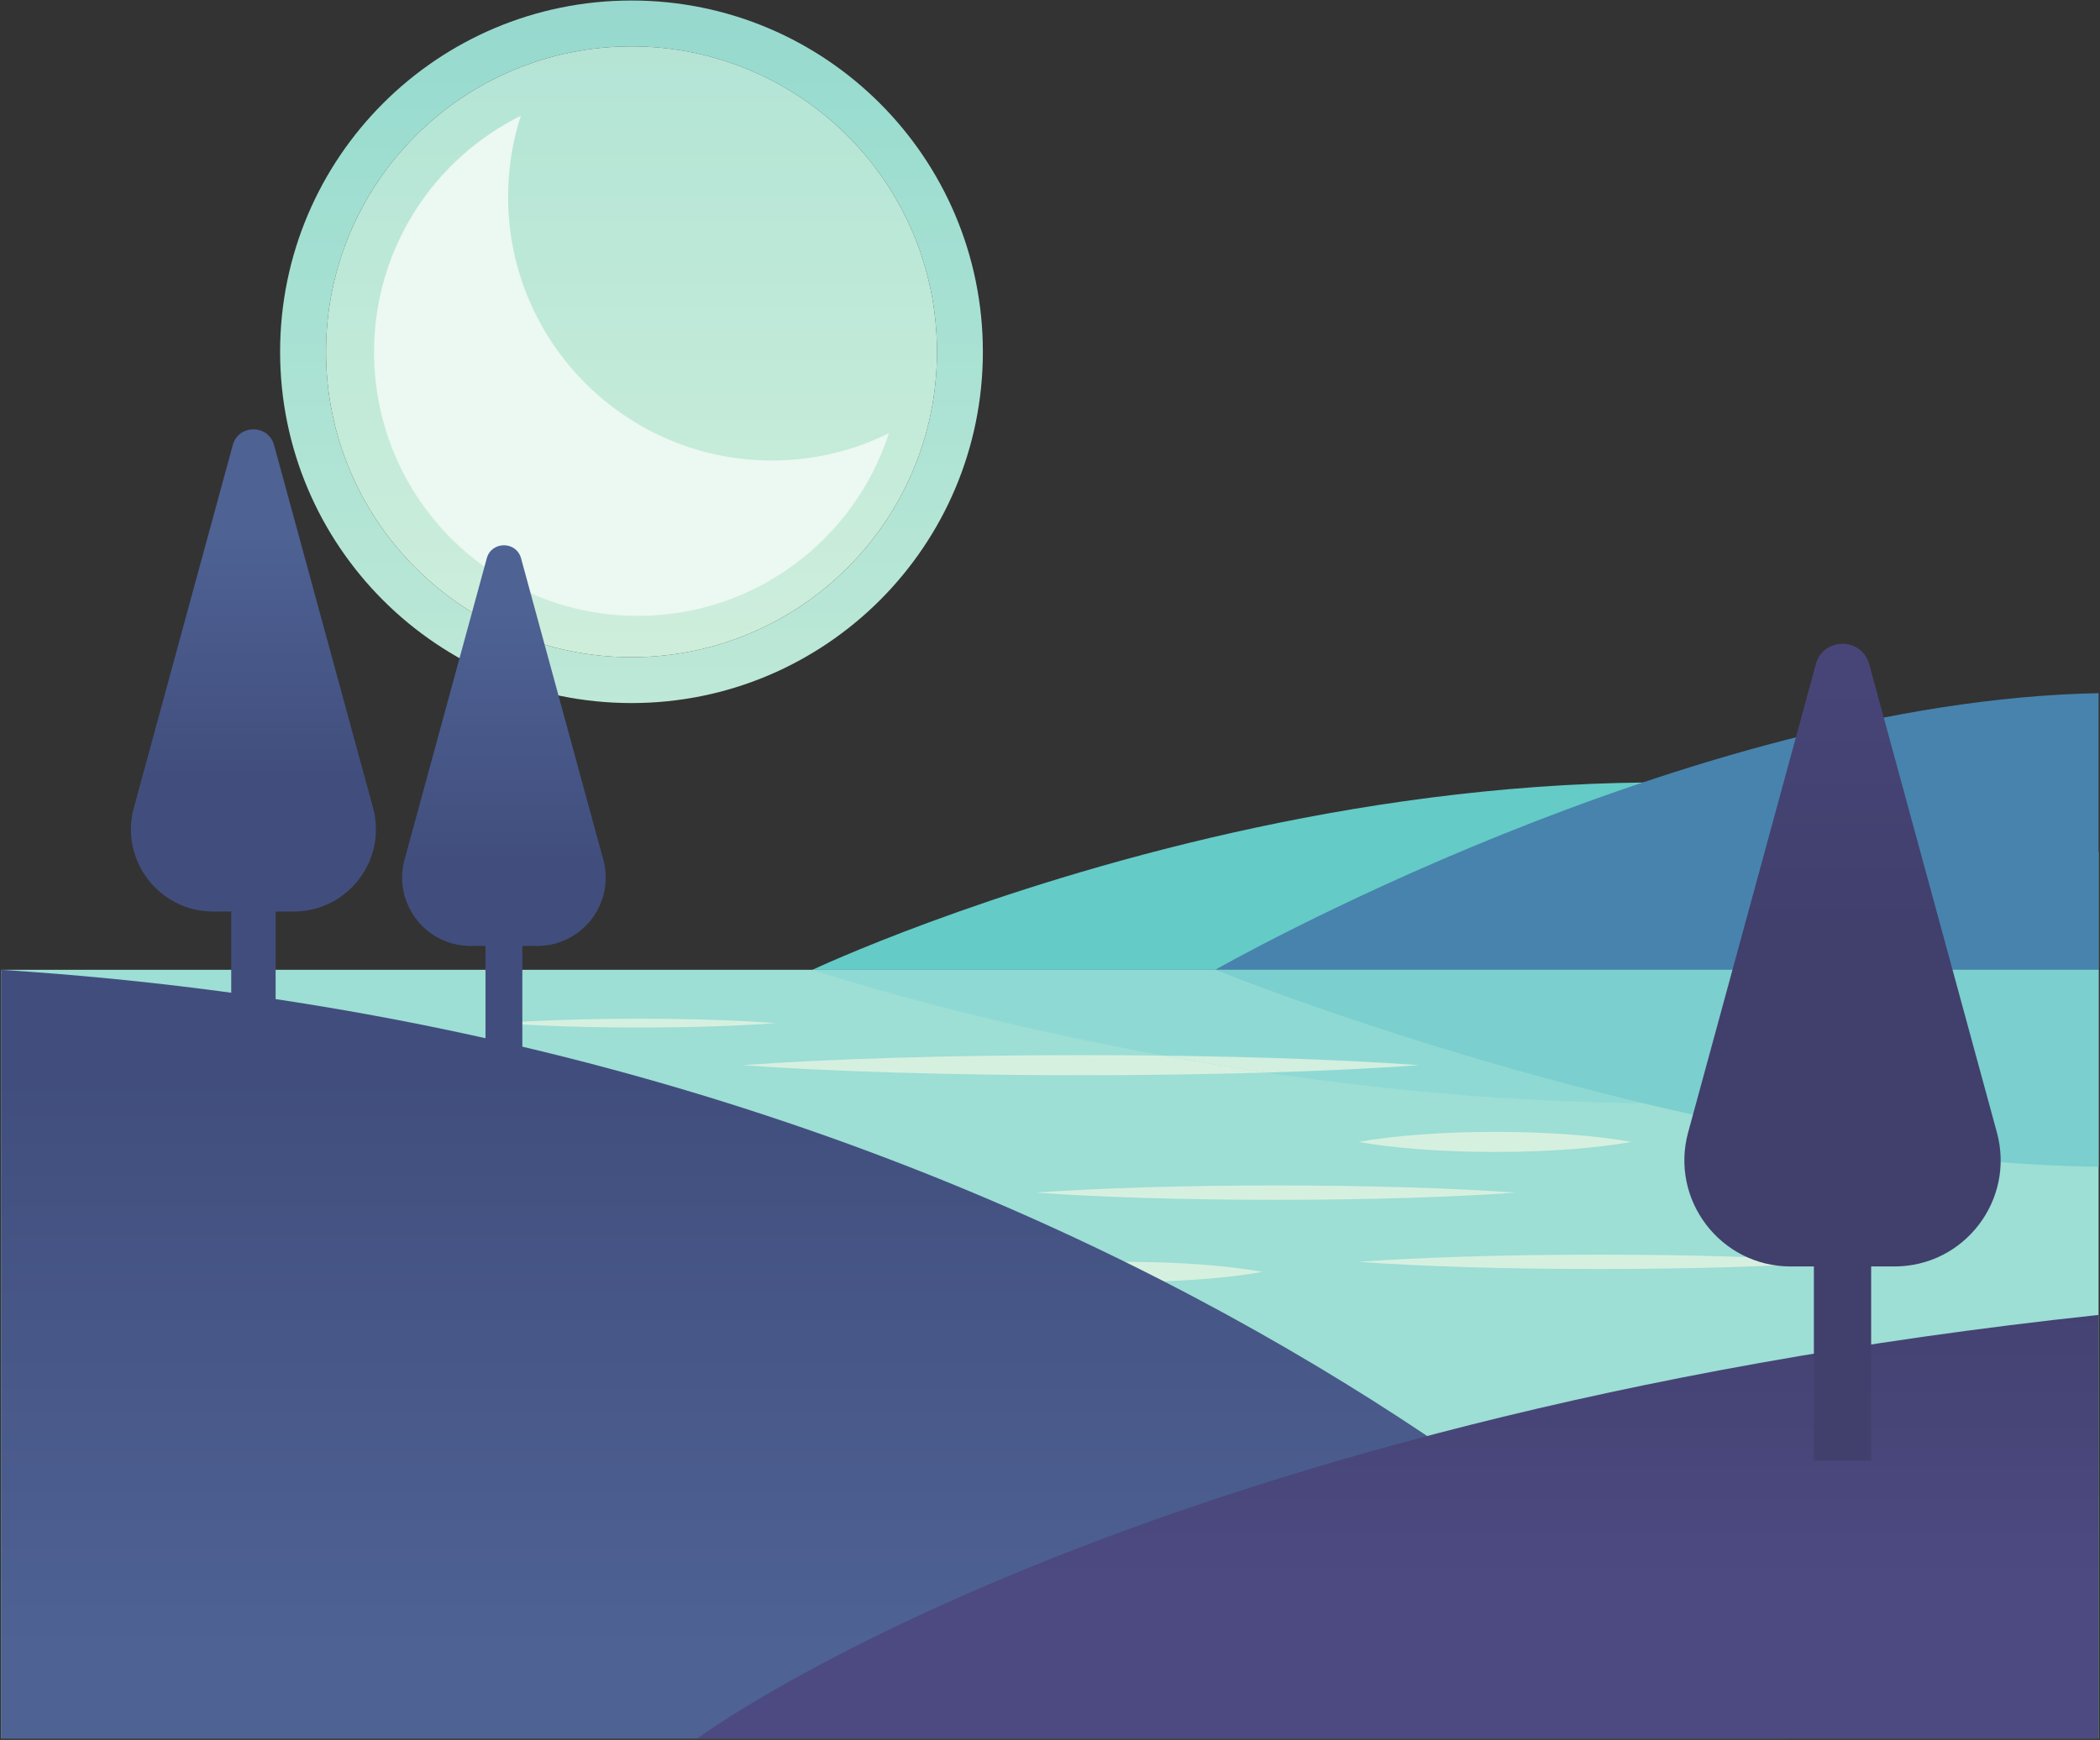 <svg xmlns="http://www.w3.org/2000/svg" viewBox="0 0 1022 847" width="1022" height="847">
	<rect x="0" y="0" width="1022" height="847" fill="#333333" stroke="none"/>
	<defs>
		<clipPath clipPathUnits="userSpaceOnUse" id="cp1">
			<path d="M-126 -513.93L-1064.82 -513.93C-1087.43 -513.93 -1105.76 -495.61 -1105.76 -473L-1105.76 1259.71C-1105.76 1282.32 -1087.43 1300.64 -1064.82 1300.64L-126 1300.64C-103.39 1300.64 -85.06 1282.32 -85.06 1259.71L-85.06 -473C-85.06 -495.61 -103.39 -513.93 -126 -513.93" />
		</clipPath>
		<clipPath clipPathUnits="userSpaceOnUse" id="cp2">
			<path d="M1035.87 -513.93L97.04 -513.93C74.44 -513.93 56.11 -495.61 56.11 -473L56.11 1259.71C56.11 1282.32 74.44 1300.64 97.04 1300.64L1035.87 1300.64C1058.48 1300.64 1076.8 1282.32 1076.8 1259.71L1076.8 -473C1076.8 -495.61 1058.48 -513.93 1035.87 -513.93Z" />
		</clipPath>
		<clipPath clipPathUnits="userSpaceOnUse" id="cp3">
			<path d="M-178.38 1254.6L-1117.2 1254.6C-1139.81 1254.6 -1158.14 1236.28 -1158.14 1213.67L-1158.14 -519.04C-1158.14 -541.64 -1139.81 -559.97 -1117.2 -559.97L-178.38 -559.97C-155.77 -559.97 -137.44 -541.64 -137.44 -519.04L-137.44 1213.67C-137.44 1236.28 -155.77 1254.6 -178.38 1254.6Z" />
		</clipPath>
		<clipPath clipPathUnits="userSpaceOnUse" id="cp4">
			<path d="M-863.97 35.81C-769.53 35.81 -692.96 112.37 -692.96 206.81C-692.96 301.25 -769.53 377.83 -863.97 377.83C-958.41 377.83 -1034.97 301.25 -1034.97 206.81C-1034.97 112.37 -958.41 35.81 -863.97 35.81ZM-715.3 206.81C-715.3 124.71 -781.86 58.15 -863.97 58.15C-946.07 58.15 -1012.64 124.71 -1012.64 206.81C-1012.64 288.92 -946.07 355.48 -863.97 355.48C-781.86 355.48 -715.3 288.92 -715.3 206.81Z" />
		</clipPath>
		<clipPath clipPathUnits="userSpaceOnUse" id="cp5">
			<path d="M-863.97 58.15C-946.07 58.15 -1012.64 124.71 -1012.64 206.81C-1012.64 288.92 -946.07 355.48 -863.97 355.48C-781.86 355.48 -715.3 288.92 -715.3 206.81C-715.3 124.71 -781.86 58.15 -863.97 58.15" />
		</clipPath>
		<clipPath clipPathUnits="userSpaceOnUse" id="cp6">
			<path d="M-763.34 472.11C-763.34 472.11 -427.34 313.41 -137.44 414.65L-137.44 472.11L-763.34 472.11Z" />
		</clipPath>
		<clipPath clipPathUnits="userSpaceOnUse" id="cp7">
			<path d="M-567.34 472.11C-567.34 472.11 -338.21 341.28 -137.44 337.43L-137.44 472.11L-567.34 472.11Z" />
		</clipPath>
		<clipPath clipPathUnits="userSpaceOnUse" id="cp8">
			<path d="M-567.34 472.11L-763.34 472.11C-763.34 472.11 -575.37 535.29 -359.32 537C-476.62 508.97 -567.34 472.11 -567.34 472.11Z" />
		</clipPath>
		<clipPath clipPathUnits="userSpaceOnUse" id="cp9">
			<path d="M-137.44 513C-207.56 530.44 -280.35 537.04 -350.46 537.04C-353.41 537.04 -356.38 537.03 -359.32 537C-290.21 553.52 -211.87 566.96 -137.44 567.97L-137.44 513Z" />
		</clipPath>
		<clipPath clipPathUnits="userSpaceOnUse" id="cp10">
			<path d="M-137.44 472.11L-567.34 472.11C-567.34 472.11 -476.62 508.97 -359.32 537C-356.38 537.03 -353.41 537.04 -350.46 537.04C-280.35 537.04 -207.56 530.44 -137.44 513L-137.44 472.11" />
		</clipPath>
		<clipPath clipPathUnits="userSpaceOnUse" id="cp11">
			<path d="M-637.75 507.33C-702.48 507.33 -760.88 509.2 -802.45 512.21C-760.88 515.23 -702.48 517.09 -637.75 517.09C-616.86 517.09 -596.63 516.91 -577.41 516.53C-594.51 513.59 -610.78 510.48 -626.06 507.35C-629.93 507.33 -633.83 507.33 -637.75 507.33Z" />
		</clipPath>
		<clipPath clipPathUnits="userSpaceOnUse" id="cp12">
			<path d="M-626.06 507.35C-610.78 510.48 -594.51 513.59 -577.41 516.53C-537.08 515.77 -501.2 514.25 -473.05 512.21C-512.1 509.39 -566 507.56 -626.06 507.35Z" />
		</clipPath>
		<clipPath clipPathUnits="userSpaceOnUse" id="cp13">
			<path d="M-436.17 544.68C-462.27 544.68 -485.81 546.56 -502.58 549.56C-485.81 552.57 -462.27 554.45 -436.17 554.45C-410.07 554.45 -386.52 552.57 -369.76 549.56C-386.52 546.56 -410.07 544.68 -436.17 544.68Z" />
		</clipPath>
		<clipPath clipPathUnits="userSpaceOnUse" id="cp14">
			<path d="M-852.76 489.6C-878.86 489.6 -902.41 490.41 -919.17 491.73C-902.41 493.04 -878.86 493.87 -852.76 493.87C-826.66 493.87 -803.11 493.04 -786.35 491.73C-803.11 490.41 -826.66 489.6 -852.76 489.6Z" />
		</clipPath>
		<clipPath clipPathUnits="userSpaceOnUse" id="cp15">
			<path d="M-615.72 607.95C-641.82 607.95 -665.37 609.83 -682.13 612.83C-665.37 615.84 -641.82 617.72 -615.72 617.72C-589.62 617.72 -566.08 615.84 -549.31 612.83C-566.08 609.83 -589.62 607.95 -615.72 607.95Z" />
		</clipPath>
		<clipPath clipPathUnits="userSpaceOnUse" id="cp16">
			<path d="M-542.85 570.77C-588.78 570.77 -630.22 572.11 -659.72 574.25C-630.22 576.4 -588.78 577.75 -542.85 577.75C-496.92 577.75 -455.48 576.4 -425.98 574.25C-455.48 572.11 -496.92 570.77 -542.85 570.77Z" />
		</clipPath>
		<clipPath clipPathUnits="userSpaceOnUse" id="cp17">
			<path d="M-385.71 604.45C-431.64 604.45 -473.08 605.8 -502.58 607.95C-473.08 610.09 -431.64 611.44 -385.71 611.44C-339.78 611.44 -298.34 610.09 -268.84 607.95C-298.34 605.8 -339.78 604.45 -385.71 604.45Z" />
		</clipPath>
		<clipPath clipPathUnits="userSpaceOnUse" id="cp18">
			<path d="M-288.67 846.27C-288.67 846.27 -574.27 509.44 -1158.14 472.11L-1158.14 846.27L-288.67 846.27Z" />
		</clipPath>
		<clipPath clipPathUnits="userSpaceOnUse" id="cp19">
			<path d="M-977.22 393.16L-1025.36 216.67C-1028.15 206.44 -1042.67 206.44 -1045.46 216.67L-1093.59 393.16C-1100.54 418.64 -1081.36 443.73 -1054.97 443.73L-1046.2 443.73L-1046.2 516.91L-1024.61 516.91L-1024.61 443.73L-1015.85 443.73C-989.45 443.73 -970.28 418.64 -977.22 393.16L-977.22 393.16Z" />
		</clipPath>
		<clipPath clipPathUnits="userSpaceOnUse" id="cp20">
			<path d="M-865.16 418.45L-905.15 271.81C-907.47 263.31 -919.53 263.31 -921.85 271.81L-961.85 418.45C-967.62 439.61 -951.69 460.47 -929.75 460.47L-922.47 460.47L-922.47 521.27L-904.53 521.27L-904.53 460.47L-897.25 460.47C-875.32 460.47 -859.39 439.61 -865.16 418.45L-865.16 418.45Z" />
		</clipPath>
		<clipPath clipPathUnits="userSpaceOnUse" id="cp21">
			<path d="M-819.34 846.27C-819.34 846.27 -610.21 690.77 -137.44 640.11L-137.44 846.27L-819.34 846.27Z" />
		</clipPath>
		<clipPath clipPathUnits="userSpaceOnUse" id="cp22">
			<path d="M-186.93 551.23L-249.08 323.32C-252.68 310.11 -271.43 310.11 -275.03 323.32L-337.19 551.23C-346.16 584.11 -321.4 616.52 -287.31 616.52L-276 616.52L-276 711.01L-248.11 711.01L-248.11 616.52L-236.8 616.52C-202.71 616.52 -177.96 584.11 -186.93 551.23L-186.93 551.23Z" />
		</clipPath>
		<clipPath clipPathUnits="userSpaceOnUse" id="cp23">
			<path d="M980.36 1254.6L41.55 1254.6C18.93 1254.6 0.6 1236.28 0.6 1213.67L0.6 -519.04C0.6 -541.64 18.93 -559.97 41.55 -559.97L980.36 -559.97C1002.97 -559.97 1021.31 -541.64 1021.31 -519.04L1021.31 1213.67C1021.31 1236.28 1002.97 1254.6 980.36 1254.6Z" />
		</clipPath>
		<clipPath clipPathUnits="userSpaceOnUse" id="cp24">
			<path d="M478.33 171.25C478.33 265.69 401.77 342.25 307.33 342.25C212.88 342.25 136.32 265.69 136.32 171.25C136.32 76.81 212.88 0.25 307.33 0.25C401.77 0.25 478.33 76.81 478.33 171.25ZM456 171.25C456 89.15 389.44 22.59 307.33 22.59C225.23 22.59 158.67 89.15 158.67 171.25C158.67 253.36 225.23 319.92 307.33 319.92C389.44 319.92 456 253.36 456 171.25Z" />
		</clipPath>
		<linearGradient id="grd1" gradientUnits="userSpaceOnUse"  x1="307.333" y1="489.6" x2="307.333" y2="-554.583">
			<stop offset="0" stop-color="#d0eedb"  />
			<stop offset="0.413" stop-color="#9bddd0"  />
			<stop offset="1" stop-color="#74a7bb"  />
		</linearGradient>
		<clipPath clipPathUnits="userSpaceOnUse" id="cp25">
			<path d="M307.33 22.59C225.23 22.59 158.67 89.15 158.67 171.25C158.67 253.36 225.23 319.92 307.33 319.92C389.44 319.92 456 253.36 456 171.25C456 89.15 389.44 22.59 307.33 22.59Z" />
		</clipPath>
		<linearGradient id="grd2" gradientUnits="userSpaceOnUse"  x1="307.333" y1="489.6" x2="307.333" y2="-554.583">
			<stop offset="0" stop-color="#def3df"  />
			<stop offset="0.413" stop-color="#b6e6d6"  />
			<stop offset="1" stop-color="#9dc4c9"  />
		</linearGradient>
		<clipPath clipPathUnits="userSpaceOnUse" id="cp26">
			<path d="M870.07 846.27C870.07 846.27 584.47 509.44 0.6 472.11L0.6 846.27L870.07 846.27Z" />
		</clipPath>
		<linearGradient id="grd3" gradientUnits="userSpaceOnUse"  x1="494.227" y1="802.774" x2="494.227" y2="524.405">
			<stop offset="0" stop-color="#4e6294"  />
			<stop offset="1" stop-color="#414e7d"  />
		</linearGradient>
		<clipPath clipPathUnits="userSpaceOnUse" id="cp27">
			<path d="M181.52 393.16L133.39 216.67C130.59 206.44 116.08 206.44 113.28 216.67L65.15 393.16C58.2 418.64 77.37 443.73 103.77 443.73L112.53 443.73L112.53 516.91L134.13 516.91L134.13 443.73L142.89 443.73C169.29 443.73 188.47 418.64 181.52 393.16L181.52 393.16Z" />
		</clipPath>
		<linearGradient id="grd4" gradientUnits="userSpaceOnUse"  x1="123.333" y1="258.96" x2="123.333" y2="378.195">
			<stop offset="0" stop-color="#4e6294"  />
			<stop offset="1" stop-color="#414e7d"  />
		</linearGradient>
		<clipPath clipPathUnits="userSpaceOnUse" id="cp28">
			<path d="M293.59 418.45L253.59 271.81C251.27 263.31 239.21 263.31 236.89 271.81L196.89 418.45C191.12 439.61 207.05 460.47 228.99 460.47L236.27 460.47L236.27 521.27L254.21 521.27L254.21 460.47L261.49 460.47C283.43 460.47 299.35 439.61 293.59 418.45L293.59 418.45Z" />
		</clipPath>
		<linearGradient id="grd5" gradientUnits="userSpaceOnUse"  x1="245.24" y1="297.36" x2="245.24" y2="419.609">
			<stop offset="0" stop-color="#4e6294"  />
			<stop offset="1" stop-color="#414e7d"  />
		</linearGradient>
		<clipPath clipPathUnits="userSpaceOnUse" id="cp29">
			<path d="M339.4 846.27C339.4 846.27 548.53 690.77 1021.31 640.11L1021.31 846.27L339.4 846.27Z" />
		</clipPath>
		<linearGradient id="grd6" gradientUnits="userSpaceOnUse"  x1="890.178" y1="771.903" x2="890.178" y2="583.778">
			<stop offset="0" stop-color="#4c4a81"  />
			<stop offset="1" stop-color="#413f6c"  />
		</linearGradient>
		<clipPath clipPathUnits="userSpaceOnUse" id="cp30">
			<path d="M971.81 551.23L909.67 323.32C906.05 310.11 887.32 310.11 883.71 323.32L821.56 551.23C812.59 584.11 837.35 616.52 871.43 616.52L882.75 616.52L882.75 711.01L910.63 711.01L910.63 616.52L921.93 616.52C956.03 616.52 980.79 584.11 971.81 551.23Z" />
		</clipPath>
		<linearGradient id="grd7" gradientUnits="userSpaceOnUse"  x1="1078.902" y1="228.636" x2="1078.902" y2="452.655">
			<stop offset="0" stop-color="#4c4a81"  />
			<stop offset="1" stop-color="#413f6c"  />
		</linearGradient>
	</defs>
	<style>
		tspan { white-space:pre }
		.shp0 { fill: url(#grd1) } 
		.shp1 { fill: url(#grd2) } 
		.shp2 { fill: #ecf8f2 } 
		.shp3 { fill: #9dded5 } 
		.shp4 { fill: #64cbc7 } 
		.shp5 { fill: #4783ad } 
		.shp6 { fill: #8fd9d5 } 
		.shp7 { fill: #c2dae4 } 
		.shp8 { fill: #7bcfce } 
		.shp9 { fill: #d6f0e0 } 
		.shp10 { fill: #d2efdf } 
		.shp11 { fill: url(#grd3) } 
		.shp12 { fill: url(#grd4) } 
		.shp13 { fill: url(#grd5) } 
		.shp14 { fill: url(#grd6) } 
		.shp15 { fill: url(#grd7) } 
	</style>
	<g id="g10">
		<g id="g12">
			<g id="g14">
			</g>
			<g id="g24">
				<g id="Clip-Path: g26" clip-path="url(#cp1)">
					<g id="g26">
						<g id="g32">
						</g>
					</g>
				</g>
			</g>
			<g id="g42">
				<g id="Clip-Path: g44" clip-path="url(#cp2)">
					<g id="g44">
						<g id="g50">
						</g>
					</g>
				</g>
			</g>
			<g id="g60">
				<g id="Clip-Path: g62" clip-path="url(#cp3)">
					<g id="g62">
						<g id="g68">
						</g>
					</g>
				</g>
			</g>
			<g id="g80">
				<g id="Clip-Path: g82" clip-path="url(#cp4)">
					<g id="g82">
					</g>
				</g>
			</g>
			<g id="g98">
				<g id="Clip-Path: g100" clip-path="url(#cp5)">
					<g id="g100">
					</g>
				</g>
			</g>
			<g id="g136">
				<g id="Clip-Path: g138" clip-path="url(#cp6)">
					<g id="g138">
					</g>
				</g>
			</g>
			<g id="g152">
				<g id="Clip-Path: g154" clip-path="url(#cp7)">
					<g id="g154">
					</g>
				</g>
			</g>
			<g id="g168">
				<g id="Clip-Path: g170" clip-path="url(#cp8)">
					<g id="g170">
					</g>
				</g>
			</g>
			<g id="g184">
				<g id="Clip-Path: g186" clip-path="url(#cp9)">
					<g id="g186">
					</g>
				</g>
			</g>
			<g id="g200">
				<g id="Clip-Path: g202" clip-path="url(#cp10)">
					<g id="g202">
					</g>
				</g>
			</g>
			<g id="g216">
			</g>
			<g id="g228">
			</g>
			<g id="g236">
			</g>
			<g id="g242">
				<g id="Clip-Path: g244" clip-path="url(#cp11)">
					<g id="g244">
					</g>
				</g>
			</g>
			<g id="g258">
				<g id="Clip-Path: g260" clip-path="url(#cp12)">
					<g id="g260">
					</g>
				</g>
			</g>
			<g id="g274">
				<g id="Clip-Path: g276" clip-path="url(#cp13)">
					<g id="g276">
					</g>
				</g>
			</g>
			<g id="g290">
				<g id="Clip-Path: g292" clip-path="url(#cp14)">
					<g id="g292">
					</g>
				</g>
			</g>
			<g id="g306">
				<g id="Clip-Path: g308" clip-path="url(#cp15)">
					<g id="g308">
					</g>
				</g>
			</g>
			<g id="g322">
				<g id="Clip-Path: g324" clip-path="url(#cp16)">
					<g id="g324">
					</g>
				</g>
			</g>
			<g id="g338">
				<g id="Clip-Path: g340" clip-path="url(#cp17)">
					<g id="g340">
					</g>
				</g>
			</g>
			<g id="g354">
				<g id="Clip-Path: g356" clip-path="url(#cp18)">
					<g id="g356">
					</g>
				</g>
			</g>
			<g id="g370">
				<g id="Clip-Path: g372" clip-path="url(#cp19)">
					<g id="g372">
					</g>
				</g>
			</g>
			<g id="g386">
				<g id="Clip-Path: g388" clip-path="url(#cp20)">
					<g id="g388">
					</g>
				</g>
			</g>
			<g id="g402">
				<g id="Clip-Path: g404" clip-path="url(#cp21)">
					<g id="g404">
					</g>
				</g>
			</g>
			<g id="g418">
				<g id="Clip-Path: g420" clip-path="url(#cp22)">
					<g id="g420">
					</g>
				</g>
			</g>
			<g id="g434">
			</g>
			<g id="g448">
				<g id="text458">
				</g>
			</g>
			<g id="g464">
			</g>
			<g id="g474">
			</g>
			<g id="g484">
				<g id="Clip-Path: g486" clip-path="url(#cp23)">
					<g id="g486">
						<g id="g492">
						</g>
					</g>
				</g>
			</g>
			<g id="g504">
				<g id="Clip-Path: g506" clip-path="url(#cp24)">
					<g id="g506">
						<path id="path520" fill-rule="evenodd" class="shp0" d="M478.33 171.25C478.33 265.69 401.77 342.25 307.33 342.25C212.88 342.25 136.32 265.69 136.32 171.25C136.32 76.81 212.88 0.25 307.33 0.25C401.77 0.25 478.33 76.81 478.33 171.25ZM456 171.25C456 89.15 389.44 22.59 307.33 22.59C225.23 22.59 158.67 89.15 158.67 171.25C158.67 253.36 225.23 319.92 307.33 319.92C389.44 319.92 456 253.36 456 171.25Z" />
					</g>
				</g>
			</g>
			<g id="g522">
				<g id="Clip-Path: g524" clip-path="url(#cp25)">
					<g id="g524">
						<path id="path538" class="shp1" d="M307.33 22.59C225.23 22.59 158.67 89.15 158.67 171.25C158.67 253.36 225.23 319.92 307.33 319.92C389.44 319.92 456 253.36 456 171.25C456 89.15 389.44 22.59 307.33 22.59Z" />
					</g>
				</g>
			</g>
			<path id="path540" class="shp2" d="M375.65 224.17C304.76 224.17 247.28 166.69 247.28 95.8C247.28 82.04 249.45 68.79 253.45 56.36C211.13 77.35 182.04 120.99 182.04 171.44C182.04 242.33 239.52 299.81 310.41 299.81C367.56 299.81 415.97 262.48 432.61 210.87C415.45 219.39 396.12 224.17 375.65 224.17" />
			<g id="g542">
				<path id="path544" class="shp3" d="M0.61 472.1L1021.32 472.1L1021.32 846.26L0.61 846.26L0.61 472.1Z" />
			</g>
			<g id="g546">
			</g>
			<g id="g550">
				<path id="path552" class="shp4" d="M395.4 472.1C395.4 472.1 731.41 313.4 1021.32 414.65L1021.32 472.1L395.4 472.1Z" />
			</g>
			<g id="g554">
				<path id="path556" class="shp5" d="M591.41 472.1C591.41 472.1 820.54 341.27 1021.32 337.43L1021.32 472.1L591.41 472.1Z" />
			</g>
			<g id="g558">
				<path id="path560" class="shp6" d="M591.4 472.11L395.39 472.11C395.39 472.11 583.37 535.3 799.42 537C682.11 508.98 591.4 472.11 591.4 472.11Z" />
			</g>
			<g id="g562">
				<path id="path564" class="shp7" d="M1021.32 472.1L591.41 472.1L591.41 472.1L1021.32 472.1L1021.32 567.97L1021.32 567.97L1021.32 512.99L1021.32 472.1Z" />
			</g>
			<g id="g566">
				<path id="path568" class="shp8" d="M1021.32 472.1L591.41 472.1C591.41 472.1 682.12 508.97 799.43 536.99C868.55 553.51 946.87 566.95 1021.32 567.97L1021.32 472.1Z" />
			</g>
			<g id="g570">
			</g>
			<g id="g582">
			</g>
			<g id="g588">
			</g>
			<g id="g592">
			</g>
			<g id="g606">
			</g>
			<g id="g610">
			</g>
			<g id="g614">
				<g id="text624">
				</g>
			</g>
			<g id="g626">
			</g>
			<g id="g630">
			</g>
			<g id="g634">
			</g>
			<g id="g640">
			</g>
			<g id="g644">
			</g>
			<g id="g648">
			</g>
			<g id="g654">
			</g>
			<g id="g658">
			</g>
			<path id="path662" class="shp9" d="M525.95 513.64C461.21 513.64 402.81 515.52 361.24 518.53C402.81 521.53 461.21 523.41 525.95 523.41C557.99 523.41 588.48 522.96 616.15 522.12C598.88 519.56 582.27 516.77 566.45 513.89C553.31 513.73 539.77 513.64 525.95 513.64Z" />
			<path id="path664" class="shp10" d="M566.45 513.89C582.27 516.77 598.88 519.56 616.15 522.12C644.37 521.28 669.65 520.05 690.64 518.53C657.95 516.16 614.85 514.49 566.45 513.89" />
			<path id="path666" class="shp9" d="M727.52 551C701.43 551 677.88 552.88 661.11 555.88C677.88 558.89 701.43 560.77 727.52 560.77C753.63 560.77 777.17 558.89 793.93 555.88C777.17 552.88 753.63 551 727.52 551Z" />
			<path id="path668" class="shp9" d="M310.93 495.92C284.83 495.92 261.28 496.73 244.52 498.05C261.28 499.36 284.83 500.19 310.93 500.19C337.03 500.19 360.57 499.36 377.35 498.05C360.57 496.73 337.03 495.92 310.93 495.92Z" />
			<path id="path670" class="shp9" d="M547.97 614.27C521.87 614.27 498.32 616.15 481.56 619.15C498.32 622.16 521.87 624.04 547.97 624.04C574.07 624.04 597.61 622.16 614.37 619.15C597.61 616.15 574.07 614.27 547.97 614.27Z" />
			<path id="path672" class="shp9" d="M620.84 577.08C574.91 577.08 533.48 578.43 503.97 580.57C533.48 582.72 574.91 584.07 620.84 584.07C666.77 584.07 708.21 582.72 737.71 580.57C708.21 578.43 666.77 577.08 620.84 577.08Z" />
			<g id="g674">
				<path id="path676" class="shp9" d="M777.98 610.77C732.05 610.77 690.61 612.12 661.1 614.27C690.61 616.42 732.05 617.76 777.98 617.76C823.9 617.76 865.34 616.42 894.85 614.27C865.34 612.12 823.9 610.77 777.98 610.77Z" />
			</g>
			<g id="g678">
				<g id="Clip-Path: g680" clip-path="url(#cp26)">
					<g id="g680">
						<g id="g686">
							<path id="path694" class="shp11" d="M870.08 846.26C870.08 846.26 584.47 509.44 0.6 472.1L0.6 846.26L870.08 846.26Z" />
						</g>
					</g>
				</g>
			</g>
			<g id="g696">
				<g id="Clip-Path: g698" clip-path="url(#cp27)">
					<g id="g698">
						<path id="path710" class="shp12" d="M181.52 393.16L133.39 216.67C130.59 206.44 116.08 206.44 113.28 216.67L65.15 393.16C58.2 418.64 77.37 443.73 103.77 443.73L112.53 443.73L112.53 516.91L134.13 516.91L134.13 443.73L142.89 443.73C169.29 443.73 188.47 418.64 181.52 393.16" />
					</g>
				</g>
			</g>
			<g id="g712">
				<g id="Clip-Path: g714" clip-path="url(#cp28)">
					<g id="g714">
						<path id="path726" class="shp13" d="M293.59 418.45L253.59 271.81C251.27 263.31 239.21 263.31 236.89 271.81L196.89 418.45C191.12 439.61 207.05 460.47 228.99 460.47L236.27 460.47L236.27 521.27L254.21 521.27L254.21 460.47L261.49 460.47C283.43 460.47 299.35 439.61 293.59 418.45" />
					</g>
				</g>
			</g>
			<g id="g728">
				<g id="Clip-Path: g730" clip-path="url(#cp29)">
					<g id="g730">
						<g id="g736">
							<path id="path744" class="shp14" d="M339.4 846.26C339.4 846.26 548.54 690.77 1021.32 640.1L1021.32 846.26L339.4 846.26Z" />
						</g>
					</g>
				</g>
			</g>
			<g id="g746">
				<g id="Clip-Path: g748" clip-path="url(#cp30)">
					<g id="g748">
						<g id="g754">
							<path id="path762" class="shp15" d="M971.83 551.22L909.68 323.32C906.06 310.1 887.32 310.1 883.72 323.32L821.57 551.22C812.6 584.1 837.36 616.51 871.44 616.51L882.76 616.51L882.76 711.01L910.64 711.01L910.64 616.51L921.95 616.51C956.04 616.51 980.8 584.1 971.83 551.22Z" />
						</g>
					</g>
				</g>
			</g>
		</g>
	</g>
</svg>